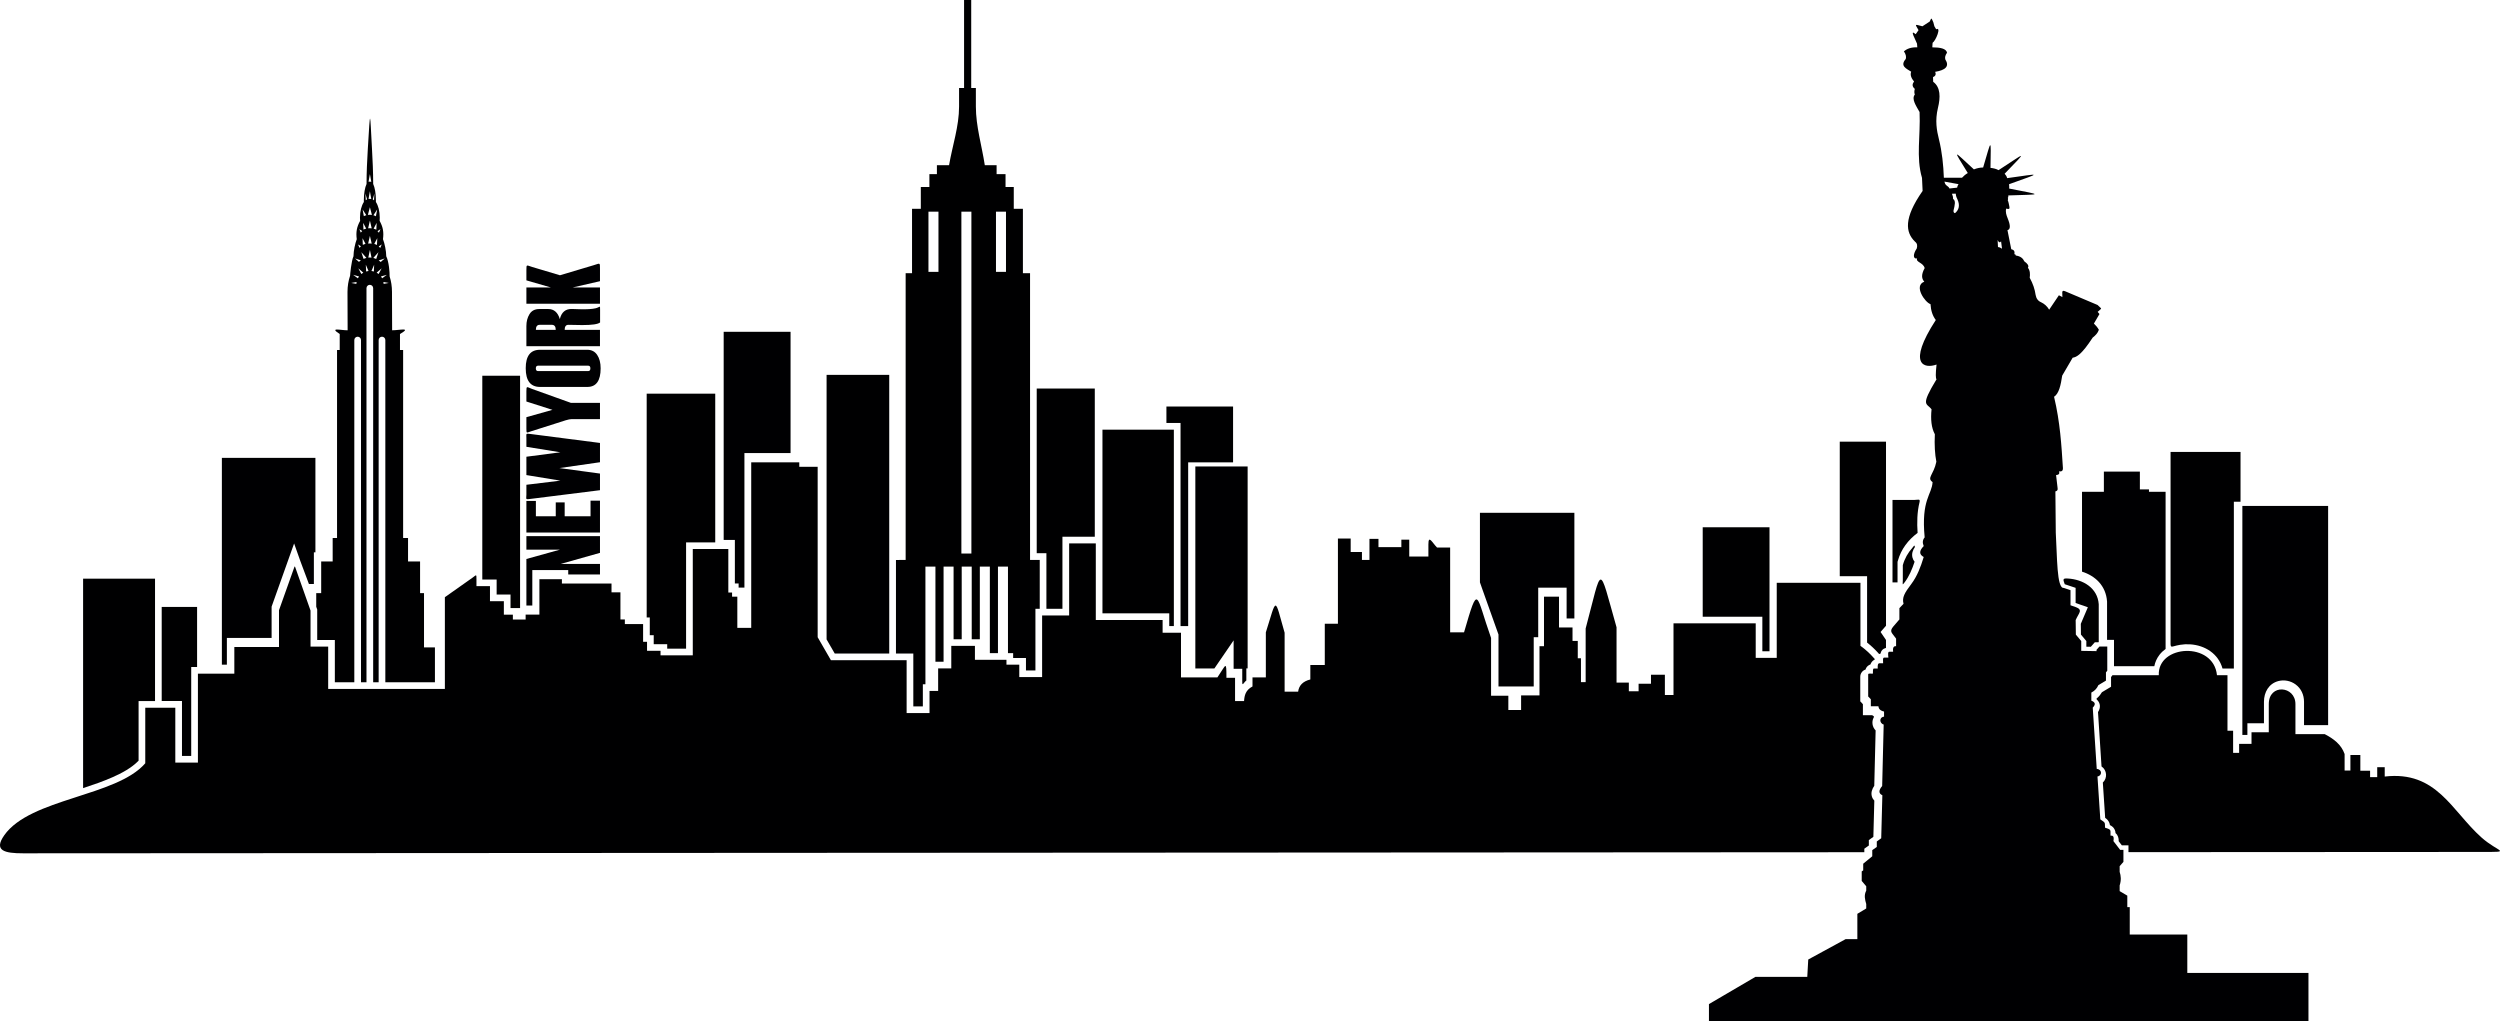 <?xml version="1.0" encoding="utf-8"?>
<!-- Generator: Adobe Illustrator 16.0.3, SVG Export Plug-In . SVG Version: 6.00 Build 0)  -->
<!DOCTYPE svg PUBLIC "-//W3C//DTD SVG 1.1//EN" "http://www.w3.org/Graphics/SVG/1.1/DTD/svg11.dtd">
<svg version="1.1" id="Ebene_1" xmlns="http://www.w3.org/2000/svg" xmlns:xlink="http://www.w3.org/1999/xlink" x="0px" y="0px"
	 width="1984.254px" height="810.709px" viewBox="0 0 1984.254 810.709" enable-background="new 0 0 1984.254 810.709"
	 xml:space="preserve">
<g>
	<polygon fill="#000001" points="412.796,482.631 412.787,482.631 412.787,482.638 	"/>
	<path fill="#000001" d="M1351.445,418.522v70.97h42.034h5.3v5.3c0,7.367,0,14.732,0,22.1h5.68v-98.387h-53.023l0.009,0.01V418.522z
		"/>
	<polygon fill="#000001" points="936.998,496.926 937.354,496.926 940.008,496.926 942.662,496.926 943.051,496.926 
		943.051,366.972 978.694,366.972 978.694,322.65 978.685,322.65 978.685,322.657 925.787,322.657 925.787,335.704 936.998,335.704 
			"/>
	<path fill="#000001" d="M1730.33,511.799c2.589-0.43,5.226-0.562,7.78-0.406c12.262,0.728,22.663,7.648,25.896,19.198
		c1.315,0,2.637,0,3.952,0h5.06V398.25h5.3v-39.562h-55.535v0.009v28.341v4.754v114.541
		C1722.782,515.916,1722.03,513.155,1730.33,511.799z"/>
	<polygon fill="#000001" points="656.063,507.5 662.545,518.728 705.786,518.728 705.786,443.118 705.786,439.199 705.786,297.515 
		656.054,297.515 656.063,297.524 	"/>
	<path fill="#000001" d="M515.731,495.379c0,2.918,0,5.846,0,8.772h3.125v5.299c0,0.62,0,1.224,0,1.843c1.793,0,3.604,0,5.407,0
		h5.299v3.572c5.002,0,9.988,0,14.982,0c0-26.359,0-52.715,0-79.073v-5.299h5.3h17.842v-118.03h-54.411v0.008
		c0,59.205,0,118.402,0,177.607h2.456L515.731,495.379L515.731,495.379z"/>
	<path fill="#000001" d="M830.533,483.217h12.725c0-17.295,0-34.6,0-51.896v-5.3h5.299h20.381v-88.54v-1.769v-27.325h0.008v-0.008
		h-46.101V439.1h7.689L830.533,483.217L830.533,483.217z"/>
	<path fill="#000001" d="M928.045,486.805v5.3c0,1.612,0,3.216,0,4.827h3.646V341.02h-56.668v0.008v85.001v2.653v2.654
		c0,18.487,0,36.974,0,55.469c15.899,0,31.815,0,47.723,0L928.045,486.805L928.045,486.805z"/>
	<path fill="#000001" d="M724.902,518.719v5.301c0,12.229,0,24.447,0,36.667c2.521,0,5.043,0,7.565,0c0-4.092,0-8.185,0-12.277v-5.3
		h2.042v-93.384h7.945v75.51h2.175h4.283v-75.51h7.945v57.634h6.449v-57.634h7.946v57.634h2.571h3.869v-57.634h7.945v68.655h6.441
		v-68.655h7.946v68.655h4.109v3.869c1.62,0,3.249,0,4.878,0h5.299v5.3c0,1.521,0,3.05,0,4.581c2.498,0,5.011,0,7.508,0
		c0-14.535,0-29.079,0-43.612v-5.3h3.423v-38.8h-7.689V216.823h-5.672v-51.087h-7.252v-17.296h-6.531v-10.21h-7.094v-7.094h-9.359
		c-2.365-15.51-7.094-30.83-7.094-46.522v-14.75h-3.696V0h-5.672v69.862h-3.969v14.75c0,15.725-5.299,31.012-7.945,46.522h-9.649
		v7.094h-5.961v10.21h-6.805v17.296h-6.97v51.087h-5.068v227.594l-7.689,0.05v74.252h8.475H724.902z M790.507,168.001h7.946v47.781
		h-7.946V168.001z M763.05,168.001h7.945v271.323h-7.945V168.001z M736.915,168.001h7.945v47.781h-7.945V168.001z"/>
	<path fill="#000001" d="M1517.845,434.817c-3.481,3.886-6.086,8.417-7.582,13.783v12.128l-0.009,0.009
		c0,2.91-0.703,4.307,1.513,1.381c3.547-4.705,5.978-10.559,7.847-16.263c-0.802-0.992-1.398-2.133-1.72-3.44
		c-0.72-3.001,0.297-5.853,1.984-8.267C1519.531,431.974,1519.027,433.503,1517.845,434.817z"/>
	<polygon fill="#000001" points="1641.21,459.158 1641.21,459.165 1641.219,459.166 	"/>
	<polygon fill="#000001" points="1496.902,507.921 1496.902,507.93 1496.91,507.921 	"/>
	<path fill="#000001" d="M1460.218,457.323h16.395h5.299v5.299c0,15.792,0,31.592,0,47.391c3.15,2.471,6.052,5.184,8.698,8.127
		c0.926,1.025,0.67,1.125,1.894,0.703c0.563-2.555,2.059-3.985,4.398-4.598v-6.316c-1.43-2.109-2.86-4.217-4.291-6.333l4.316-4.953
		V393.512v-6.953v-36.005h-36.709L1460.218,457.323L1460.218,457.323z"/>
	<path fill="#000001" d="M1665.775,509.74v-30.152c-0.926-12.988-12.493-19.718-24.564-20.421v-0.001
		c-4.133-0.238-3.876,0.574-2.439,4.523c1.67,0.554,3.349,1.108,5.02,1.67l3.629,1.208v3.819c0,2.736,0,5.473,0,8.202
		c1.463,0.513,2.918,1.017,4.374,1.529l5.35,1.869l-2.225,5.217c-1.125,2.662-2.257,5.308-3.382,7.954
		c0.033,2.836,0.074,5.672,0.108,8.507c1.43,1.704,2.861,3.415,4.291,5.118c0,1.496,0,3.001,0,4.498
		c1.19,0.025,2.373,0.04,3.555,0.065c1.059-1.206,2.133-2.406,3.192-3.605h2.381L1665.775,509.74L1665.775,509.74z"/>
	<path fill="#000001" d="M1969.613,664.761c-23.846-21.24-35.561-53.195-76.859-48.417c0-2.48,0-4.96,0-7.441
		c-1.984,0-3.969,0-5.953,0c0,2.621,0,5.259,0,7.888c-1.885,0-3.77,0-5.654,0c0-1.688,0-3.374,0-5.06c-2.572,0-5.16,0-7.74,0
		c0-4.176,0-8.343,0-12.51c-2.62,0-5.258,0-7.887,0c0,4.109,0,8.235,0,12.353c-1.538,0-3.067,0-4.605,0c0-4.365,0-8.74,0-13.104
		c-2.67-7.623-8.756-12.137-15.791-15.792c-7.747,0-15.486,0-23.233,0v-23.835c0-14.559-21.158-16.437-21.158,0v22.339
		c-4.572,0-9.135,0-13.707,0c0,3.075,0,6.16,0,9.235c-3.274,0-6.549,0-9.831,0c0,2.381,0,4.771,0,7.152c-1.596,0-3.184,0-4.771,0
		c0-5.862,0-11.716,0-17.578c-1.496,0-2.984,0-4.473,0c0-14.701,0-29.401,0-44.092c-2.786,0-5.563,0-8.343,0
		c-2.679-27.012-47.267-24.333-46.176,0h-36.859v0.008l0.016,0.017v0.115l-1.041,1.348c0,1.563,0,3.125,0,4.688v3.001l-2.571,1.546
		c-1.563,0.935-3.125,1.877-4.688,2.81c-0.951,1.663-2.125,3.135-3.531,4.374c-0.885,0.786-1.115,0.843-0.248,1.703
		c2.621,2.62,2.928,6.21,0.678,9.69c0.926,14.37,1.869,28.756,2.794,43.125c4.432,2.96,4.771,9.359,1.042,12.791
		c0.62,9.326,1.232,18.669,1.852,28.002c1.414,1.033,2.654,2.241,3.324,3.993c0.24,0.613,0.364,1.191,0.438,1.762
		c1.571,0.761,2.952,1.828,3.787,3.588c0.479,1,0.636,1.901,0.686,2.786c1.96,1.62,2.58,4.002,2.522,6.465
		c0.81,1.066,1.637,2.142,2.447,3.208h5.292v5.299v0.132l280.299-0.165C1994.541,676.171,1982.841,676.542,1969.613,664.761z"/>
	<path fill="#000001" d="M89.304,616.891c7.186-3.167,15.106-7.358,20.695-13.13c0-14.013,0-28.029,0-42.05v-5.3h5.3h7.747v-97.113
		h-57.09v166.232C73.844,622.934,81.749,620.223,89.304,616.891z"/>
	<path fill="#000001" d="M251.77,483.738v0.911c0,7.763,0,15.535,0,23.297c2.902,0,5.796,0,8.698,0h5.299v5.3
		c0,9.426,0,18.833,0,28.259h15.453V269.892c0-1.462,1.19-2.653,2.654-2.653s2.654,1.191,2.654,2.653v271.612h4.349V228.712
		c0-1.463,1.19-2.654,2.654-2.654c1.464,0,2.654,1.191,2.654,2.654v312.794h4.349V269.893c0-1.462,1.19-2.654,2.654-2.654
		s2.654,1.191,2.654,2.654v271.612h39.363v-27.647h-8.665v-43.107h-3.126V445.65h-9.549v-18.652h-3.901c0-49.74,0-99.478,0-149.208
		c-0.827,0-1.663,0-2.498,0v-12.708c9.558-5.54-0.231-2.935-6.283-2.935l0.042-0.008h0.008c0-10.12-0.107-20.355-0.107-30.418
		c0-4.423-0.678-8.606-1.869-12.31c0.1-3.241-0.603-11.757-2.687-16.015c-0.016-4.266-1.29-10.252-2.595-13.56
		c0.728-5.53,0.058-9.624-2.662-14.551c0.074-0.843,0.108-1.72,0.108-2.605c0-5.043-1.199-9.524-3.076-12.369
		c0.008-0.43,0.016-0.86,0.016-1.298c0-5.432-0.852-10.219-2.158-13.005v-0.149c0-9.309-0.455-18.727-0.976-28.168
		c-1.563-28.094-1.224-34.567-3.291,0.513c-0.546,9.285-1,18.528-1,27.664v0.148c-1.298,2.786-2.157,7.573-2.157,13.005
		c0,0.438,0.008,0.868,0.016,1.298c-1.869,2.844-3.075,7.325-3.075,12.369c0,0.885,0.041,1.761,0.107,2.604
		c-2.72,4.936-3.389,9.021-2.661,14.552c-1.307,3.307-2.58,9.293-2.596,13.559c-1.728,3.522-2.712,14.94-2.704,15.437
		c-1.315,3.843-2.059,8.242-2.059,12.896c0,10.128,0.107,20.281,0.107,30.417c-5.779,0-14.849-2.587-6.283,2.936
		c0,4.233,0,8.466,0,12.708c-0.711,0-1.405,0-2.117,0v149.208h-3.472v18.652h-9.112v25.101h-3.935v10.806l0.471,1.323
		L251.77,483.738z M286.81,217.475h-0.009l-2.406-4.506l3.97,3.448C287.81,216.732,287.298,217.087,286.81,217.475z
		 M288.537,205.471c0.002-0.001,0.005-0.002,0.007-0.003l-1.744-5.296l4.043,4.522c-0.783,0.181-1.557,0.445-2.299,0.773l0,0.003
		H288.537z M288.488,182.222h-0.009c0.003-0.002,0.006-0.003,0.009-0.005l-0.232-5.296l2.381,4.522
		c-0.56,0.182-1.61,0.444-2.149,0.773V182.222z M293.473,204.387c-0.389,0-0.769,0.024-1.149,0.058l1.273-6.109v0.008l1.282,6.135
		C294.407,204.421,293.944,204.387,293.473,204.387z M293.597,187.215l1.422,6.136c-0.612-0.108-2.232-0.116-2.835-0.024
		L293.597,187.215z M292.184,181.204l1.414-6.109l1.422,6.135C294.407,181.121,292.787,181.114,292.184,181.204z M300.377,200.163
		l-1.777,5.399c-0.759-0.354-1.525-0.635-2.309-0.826l-0.007,0.007v-0.008c0.003,0,0.004,0.001,0.007,0.001L300.377,200.163z
		 M296.524,181.494v-0.008c0.003,0.001,0.008,0.002,0.011,0.003l2.412-4.576l-0.256,5.399c-0.535-0.354-1.583-0.633-2.155-0.823
		l-0.002,0.005H296.524z M300.517,217.475c-0.487-0.396-1.001-0.76-1.554-1.058l-0.009-0.008l3.969-3.448L300.517,217.475z
		 M304.494,225.33c-0.024-0.521-0.091-1.025-0.182-1.521l-0.009-0.008l4.225,0.777L304.494,225.33z M307.058,218.128l-3.762,2.754
		c-0.273-0.521-0.579-1.009-0.917-1.472h-0.009L307.058,218.128z M305.345,205.132l-3.158,2.819
		c-0.526-0.461-1.053-0.872-1.604-1.251l-0.008,0.002v-0.008c0.003,0.001,0.005,0.004,0.008,0.006L305.345,205.132z
		 M301.758,196.823c-0.371-0.461-0.758-0.873-1.144-1.252l-0.006,0.003v-0.008c0.001,0.001,0.003,0.003,0.006,0.005l2.384-1.567
		L301.758,196.823z M299.6,183.445c0.001,0.001,0.003,0.004,0.005,0.005l2.385-1.567l-1.24,2.819
		c-0.371-0.461-0.757-0.873-1.145-1.252l-0.005,0.004V183.445L299.6,183.445z M299.194,194.433
		c-0.534-0.354-1.583-0.634-2.154-0.823l-0.003,0.004h-0.008v-0.008c0.003,0.001,0.008,0.002,0.012,0.004l2.411-4.577
		L299.194,194.433z M299.377,166.273l-1.009,5.398c-0.644-0.355-1.298-0.636-1.984-0.827h0.008L299.377,166.273z M295.83,158.195
		c0,0,0.001,0,0.002,0.002l1.346-4.574l-0.298,5.398c-0.346-0.354-0.693-0.635-1.048-0.825l-0.002,0.007V158.195L295.83,158.195z
		 M296.971,210.084l-0.232,5.383c-0.627-0.183-1.263-0.314-1.923-0.389l-0.003,0.008v-0.008c0.001,0,0.002,0,0.003,0
		L296.971,210.084z M293.597,138.154l0.008-0.008l-0.005,0.027l1.088,6.116c-0.397-0.058-0.793-0.091-1.199-0.091
		c-0.331,0-0.661,0.024-0.976,0.058l1.086-6.083L293.597,138.154z M293.58,151.805h0.009l1.083,6.134
		c-0.389-0.107-1.786-0.115-2.174-0.024L293.58,151.805z M293.589,164.446l1.604,6.135c-1.009-0.148-2.183-0.148-3.199-0.024
		L293.589,164.446z M292.507,215.086c-0.662,0.074-1.307,0.198-1.927,0.389l-0.232-5.374v-0.008v-0.008L292.507,215.086z
		 M291.348,158.162c-0.355,0.182-0.712,0.446-1.042,0.777h-0.009l-0.28-5.299L291.348,158.162z M290.745,170.803
		c-0.678,0.183-1.331,0.447-1.968,0.778l-0.976-5.3L290.745,170.803z M290.116,193.566c-0.56,0.181-1.611,0.444-2.15,0.773v0.004
		h-0.008c0.002-0.001,0.005-0.003,0.008-0.004l-0.23-5.295L290.116,193.566z M287.478,183.395c-0.388,0.364-0.76,0.762-1.116,1.199
		l-1.149-2.712L287.478,183.395z M286.462,195.517c-0.389,0.364-0.761,0.76-1.116,1.198l-1.149-2.711L286.462,195.517z
		 M286.437,206.644c-0.538,0.364-1.058,0.761-1.57,1.199l-3.035-2.711L286.437,206.644z M284.957,219.418
		c-0.347,0.463-0.652,0.951-0.917,1.472h-0.008l-3.762-2.753L284.957,219.418z M283.023,223.808c-0.099,0.496-0.158,1-0.182,1.521
		h-0.009l-4.034-0.744L283.023,223.808z"/>
	<path fill="#000001" d="M144.436,556.411v5.3c0,12.766,0,25.523,0,38.288c2.439,0,4.895,0,7.333,0c0-21.769,0-43.538,0-65.307
		v-5.299h4.663v-47.672h-28.085v74.69h10.79H144.436L144.436,556.411z"/>
	<path fill="#000001" d="M394.184,471.907c3.68,0,7.342,0,11.021,0c0,3.581,0,7.152,0,10.724c2.528,0,5.055,0,7.582,0v-0.05v-4.05
		c0-60.107,0-120.222,0-180.329h-29.98L382.8,459.993c3.671,0,7.722,0,11.385,0C394.184,463.962,394.184,467.938,394.184,471.907z"
		/>
	<polygon fill="#000001" points="65.956,459.281 65.948,459.29 65.939,459.299 65.956,459.299 	"/>
	<path fill="#000001" d="M1488.692,579.735c-2.662-2.654-3.282-6.845-1.645-10.045c0.38-0.743,0.595-0.628,0.016-1.24
		c-1.05-1.107-1.612-0.802-3.174-0.802h-5.3v-5.3c0-1.157,0-2.298,0-3.448c-0.223-0.239-0.446-0.479-0.668-0.719l-1.43-1.528
		v-19.521c0-1.396,0.479-2.736,1.372-3.812c0.818-0.992,1.77-1.563,2.795-1.877c0.438-1.446,1.281-2.711,2.811-3.571
		c0.413-0.239,0.769-0.404,1.107-0.521c0.464-1.323,1.274-2.504,2.581-3.373c1.24-0.828,1.199-0.489,0.107-1.729
		c-3.208-3.655-6.755-6.87-10.624-9.648c0-16.685,0-33.369,0-50.053c-22.142,0-44.299,0-66.44,0c0,19.859,0,39.719,0,59.585
		c-5.556,0-11.129,0-16.685,0c0-9.136,0-18.271,0-27.408c-21.753,0-43.497,0-65.25,0c0,18.958,0,37.933,0,56.899
		c-2.273,0-4.563,0-6.846,0c0-5.365,0-10.731,0-16.089c-3.68,0-7.351,0-11.029,0c0,2.382,0,4.771,0,7.152c-3.274,0-6.548,0-9.831,0
		c0,1.993,0,3.969,0,5.961c-2.58,0-5.167,0-7.747,0c0-2.274,0-4.564,0-6.845c-3.258,0-6.507,0-9.757,0c0-14.634,0-29.276,0-43.91
		c-14.609-51.467-10.997-49.855-24.514,0.942c0,14.195,0,28.376,0,42.571c-1.249,0-2.489,0-3.729,0c0-6.316,0-12.642,0-18.966
		c-0.836,0-1.688,0-2.531,0c0-4.573,0-9.136,0-13.708c-1.389,0-2.778,0-4.167,0c0-3.571,0-7.143,0-10.723c-3.572,0-7.143,0-10.724,0
		c0-8.145,0-16.287,0-24.431c-3.969,0-7.945,0-11.914,0c0,13.112,0,26.226,0,39.329c-1.2,0-2.39,0-3.581,0
		c0,13.006,0,26.02,0,39.024c-4.852,0-9.723,0-14.592,0c0,3.869,0,7.747,0,11.617c-3.374,0-6.747,0-10.129,0
		c0-3.771,0-7.55,0-11.319c-4.572,0-9.136,0-13.708,0c0-15.287,0-30.582,0-45.877c-12.336-34.65-9.74-44.696-21.456-4.465
		c-3.679,0-7.351,0-11.029,0c0-22.446,0-44.885,0-67.333c-3.48,0-6.944,0-10.426,0c-3.721-3.72-6.837-10.508-6.837-2.472
		c0,3.208,0,6.424,0,9.632c-5.068,0-10.128,0-15.197,0c0-4.464,0-8.938,0-13.402c-2.092,0-4.167,0-6.259,0c0,1.993,0,3.969,0,5.96
		c-6.061,0-12.112,0-18.172,0c0-2.19,0-4.365,0-6.556c-2.381,0-4.77,0-7.151,0c0,5.556,0,11.128,0,16.685c-1.993,0-3.969,0-5.962,0
		c0-2.092,0-4.167,0-6.259c-2.976,0-5.961,0-8.937,0c0-3.572,0-7.143,0-10.723c-3.374,0-6.747,0-10.128,0c0,22.546,0,45.083,0,67.63
		c-3.481,0-6.945,0-10.426,0c0,10.929,0,21.852,0,32.774c-3.82,0-7.648,0-11.468,0c0,3.819,0,7.647,0,11.467
		c-6.184,1.545-9.062,4.969-9.69,9.689c-3.572,0-7.143,0-10.723,0c0-15.592,0-31.177,0-46.771
		c-8.161-28.557-5.987-28.764-14.899-0.297c0,11.913,0,23.836,0,35.749c-3.531,0-7.061,0-10.591,0c0,2.39,0,4.788,0,7.177
		c-5.474,2.861-6.407,7.126-6.697,11.583c-2.381,0-4.771,0-7.151,0c0-6.151,0-12.31,0-18.469c-2.274,0-4.564,0-6.846,0
		c0-14.238-0.206-10.435-7.152-0.298c-9.64,0-19.264,0-28.904,0c0-11.824,0-23.638,0-35.452c-4.854,0-9.724,0-14.594,0
		c0-3.374,0-6.747,0-10.128c-17.677,0-35.353,0-53.03,0c0-20.256,0-40.512,0-60.776c-7.053,0-14.105,0-21.158,0
		c0,19.066,0,38.139,0,57.204c-7.16,0-14.304,0-21.455,0c0,16.304,0,32.608,0,48.913c-6.043,0-12.08,0-18.123,0
		c0-3.283,0-6.582,0-9.88c-3.391,0-6.78,0-10.178,0c0-1.29,0-2.58,0-3.869c-8.342,0-16.685,0-25.027,0c0-3.68,0-7.351,0-11.03
		c-6.258,0-12.509,0-18.768,0c0,5.961,0,11.914,0,17.875c-3.481,0-6.945,0-10.426,0c0,5.961,0,11.915,0,17.876
		c-2.273,0-4.563,0-6.846,0c0,5.862,0,11.715,0,17.577c-6.061,0-12.112,0-18.172,0c0-13.988,0-27.978,0-41.966
		c-20.033,0-40.058,0-60.091,0c-3.506-6.069-7.012-12.145-10.517-18.215c0-45.092,0-90.177,0-135.26c-4.853,0-9.723,0-14.593,0
		c0-1.199,0-2.39,0-3.581c-12.716,0-25.424,0-38.14,0c0,43.802,0,87.597,0,131.392c-3.68,0-7.351,0-11.03,0
		c0-8.243,0-16.487,0-24.729c-1.389,0-2.778,0-4.167,0c0-1.091,0-2.191,0-3.282c-0.984,0-1.984,0-2.976,0
		c0-11.517,0-23.042,0-34.559c-9.41,0-18.802,0-28.21,0c0,28.126,0,56.254,0,84.38c-8.524,0-17.065,0-25.59,0c0-1.19,0-2.38,0-3.571
		c-3.571,0-7.143,0-10.714,0c0-2.381,0-4.763,0-7.145c-1.042,0-2.083,0-3.125,0c0-4.687,0-9.383,0-14.079c-4.821,0-9.658,0-14.486,0
		c0-1.232,0-2.447,0-3.663c-1.174,0-2.34,0-3.505,0c0-7.192,0-14.376,0-21.562c-2.357,0-4.722,0-7.078,0c0-2.307,0-4.631,0-6.937
		c-13.121,0-26.259,0-39.38,0c0-1.167,0-2.323,0-3.481c-5.953,0-11.906,0-17.859,0c0,9.368,0,18.751,0,28.126
		c-3.646,0-7.283,0-10.93,0c0,1.315,0,2.621,0,3.927c-3.374,0-6.747,0-10.128,0c0-1.29,0-2.58,0-3.87c-2.381,0-4.771,0-7.152,0
		c0-3.572,0-7.144,0-10.723c-3.679,0-7.342,0-11.021,0c0-3.97,0-7.945,0-11.914c-3.572,0-7.144,0-10.724,0c0-1.853,0-3.721,0-5.581
		c0-4.324-0.041-3.315-3.332-1.001c-7.251,5.117-14.494,10.22-21.736,15.338c0,24.266,0,48.523,0,72.79c-30.873,0-61.746,0-92.617,0
		c0-11.188,0-22.374,0-33.568c-4.672,0-9.334,0-14.005,0c0-9.533,0-19.065,0-28.598c-3.812-10.797-7.624-21.595-11.436-32.401
		c-1.231-3.465-0.917-3.506-2.157-0.025c-3.812,10.714-7.624,21.421-11.435,32.136c0,9.74,0,19.463,0,29.203
		c-11.823,0-23.637,0-35.452,0c0,7.053,0,14.105,0,21.157c-9.641,0-19.265,0-28.905,0c0,23.531,0,47.076,0,70.606
		c-5.978,0-11.964,0-17.942,0c0-14.526,0-29.062,0-43.587c-7.954,0-15.891,0-23.845,0c0,14.708,0,29.409,0,44.107
		c-22.951,26.59-91.261,27.648-111.973,57.205v0.009l0.042-0.058c-8.624,12.302,0.322,14.312,14.989,14.304l1206.364-0.712
		l254.991-0.157v-0.034v-2.744l2.241-1.588c0.447-0.306,0.893-0.629,1.348-0.951c0-0.537,0-1.058,0-1.595v-2.711l2.199-1.588
		c0.463-0.323,0.926-0.661,1.39-1c0.256-9.574,0.504-19.149,0.761-28.722c-0.876-0.91-1.539-1.984-1.918-3.258
		c-0.927-3.083,0.148-6.027,1.876-8.524C1487.965,609.052,1488.329,594.386,1488.692,579.735z"/>
</g>
<g>
	<path fill="#000002" d="M180.08,363.354l-0.008,0.065H176.1V527.55h3.972v-0.263v-0.232v-0.259v-0.258v-0.233v-0.264v-0.23v-0.262
		v-0.234v-0.257v-0.257v-0.235v-0.261v-0.23v-0.264v-0.232v-0.259v-0.256v-0.233v-0.264v-0.228v-0.264v-0.232v-0.26v-0.248v-0.244
		v-0.262v-0.229v-0.263v-0.231v-0.26v-0.253v-0.239v-0.261v-0.231v-0.262v-0.231v-0.261v-0.24v-0.253v-0.261v-0.23v-0.265v-0.23
		v-0.261v-0.244v-0.248v-0.261v-0.231v-0.264v-0.227v-0.264v-0.235v-0.256v-0.259v-0.232v-0.264v-0.229v-0.262v-0.234v-0.258v-0.258
		v-0.234v-0.262v-5.291h5.31c10.058,0,20.125,0,30.191,0c0-7.996,0-15.957,0-23.931v-0.898l0.307-0.876
		c4.17-11.736,8.352-23.442,12.532-35.194l5.027-14.106l4.992,14.113l6.754,18.05h3.942v-25.117h1.223v-74.979h-70.26
		L180.08,363.354z"/>
	<path fill="#000002" d="M476.204,228.164c-7.236,0-14.455,0-21.682,0c7.235-1.66,14.455-3.317,21.682-4.98c0-3.233,0-6.485,0-9.74
		c0-5.419,0.113-4.463-4.968-2.957c-8.941,2.667-17.874,5.336-26.806,7.997c-7.352-2.212-14.702-4.391-22.053-6.592
		c-4.431-1.33-4.578-2.419-4.578,2.368c0,2.767,0,5.498,0,8.255c6.489,1.88,12.971,3.766,19.462,5.648c-6.491,0-12.973,0-19.462,0
		c0,4.313,0,8.617,0,12.92c19.47,0,38.932,0,58.405,0C476.204,236.772,476.204,232.468,476.204,228.164z"/>
	<path fill="#000002" d="M476.195,261.831c-9.339,0-18.676,0-28.022,0c0-2.683,0.992-4.014,2.972-4.014
		c0.106,0,2.599,0.026,7.449,0.13c1.177,0.016,2.343,0.037,3.511,0.058c0.024,0,0.056,0,0.082,0c7.74,0,12.443-0.68,14.097-2.078
		c0-3.228,0-6.465,0-9.695c0-4.61,0.159-2.398-3.592-1.545c-2.7,0.616-6.806,0.925-12.3,0.747c-2.138-0.078-4.265-0.137-6.4-0.211
		c-5.19-0.173-8.404,2.691-9.653,8.054c-1.599-5.348-4.677-8.011-9.207-8.011c-2.334,0-4.668,0-7.001,0
		c-3.594,0-6.195,1.345-7.858,4.04c-1.653,2.689-2.481,5.844-2.481,9.496c0,5.314,0,10.646,0,15.951c19.47,0,38.93,0,58.404,0
		C476.195,270.438,476.195,266.135,476.195,261.831z M425.323,261.822c0-2.68,1.02-4.014,3.066-4.014c3.2,0,6.399,0,9.601,0
		c2.06,0,3.105,1.333,3.105,4.014C435.837,261.822,430.58,261.822,425.323,261.822z"/>
	<polygon fill="#000002" points="417.8,436.275 444.43,436.275 417.8,443.663 417.8,455.026 417.8,458.348 417.8,480.64 
		422.501,480.64 422.501,458.348 422.501,457.794 422.501,455.441 422.501,455.019 422.501,452.48 451.003,452.48 451.003,455.969 
		476.204,455.969 476.204,447.574 445.094,447.574 476.204,438.796 476.204,425.506 417.8,425.506 	"/>
	<path fill="#000002" d="M1652.483,453.729l0.005-0.006c-0.005-0.001-0.009-0.002-0.013-0.003L1652.483,453.729z"/>
	<path fill="#000002" d="M1652.494,453.719l-0.005,0.003c10.507,3.296,18.987,11.133,19.87,23.58l0.017,0.198v0.172v30.204h0.195
		h5.314v5.312v15.57h32c0.641-3.263,1.993-6.292,4.086-9.007c1.399-1.808,3.055-3.354,4.868-4.677V390.33h-13.195v-1.903h-7.222
		v-14.1h-28.573v15.994h-17.354V453.719z"/>
	<path fill="#000002" d="M1504.141,462.229h1.933c0-5.19,0-10.382,0-15.571v-0.736l0.209-0.683
		c2.661-9.624,8.374-16.746,15.717-22.287c-0.55-8.085-0.415-16.469,1.525-24.286c0.742-3.086-1.082-1.888-3.917-1.888h-0.013
		l-0.015,0.006h-17.495v65.444h0.098H1504.141z"/>
	<path fill="#000002" d="M441.335,315.523c-6.367-2.285-12.75-4.572-19.125-6.86c-3.915-1.412-4.412-2.775-4.412,1.686
		c0,2.776,0,5.545,0,8.335c6.896,2.206,13.792,4.397,20.688,6.614c-6.896,1.933-13.792,3.866-20.688,5.819c0,3.088,0,6.171,0,9.256
		c0,4.024,0.198,3.037,3.874,1.903c8.743-2.713,15.34-4.819,19.785-6.284c6.001-1.982,10.026-3.324,12.096-3.324
		c7.549,0,15.099,0,22.651,0c0-4.313,0-8.617,0-12.921c-7.702,0-15.399,0-23.098,0C449.19,318.333,445.258,316.927,441.335,315.523z
		"/>
	<path fill="#000002" d="M466.137,277.623c-12.534,0-25.058,0-37.593,0c-7.519,0-11.276,4.867-11.276,14.644
		c0,9.896,3.783,14.842,11.357,14.842c12.531,0,25.053,0,37.584,0c7.004,0,10.515-4.918,10.515-14.756
		c0-4.381-0.91-7.924-2.749-10.654C472.148,278.986,469.548,277.623,466.137,277.623z M466.832,294.533c-13.27,0-26.532,0-39.795,0
		c-1.166,0-1.753-0.741-1.753-2.181c0-1.397,0.595-2.104,1.753-2.104c13.271,0,26.534,0,39.795,0c1.167,0,1.756,0.707,1.756,2.104
		C468.588,293.802,467.999,294.533,466.832,294.533z"/>
	<path fill="#000002" d="M948.743,370.25V530.54h15.118c1.848-2.725,3.707-5.431,5.577-8.13l9.689-14.155v17.131
		c0,1.798,0,3.613,0,5.432c0.509,0,1.02,0,1.55,0h5.301v5.314c0,1.73,0,3.461,0,5.19c0,3.751,1.168,0.333,3.241-1.212
		c0-1.439,0-2.847,0-4.284v-5.293h1.028V370.242h-41.512L948.743,370.25z"/>
	<path fill="#000002" d="M574.387,428.52h3.573h5.309v5.283c0,9.766,0,19.55,0,29.318h2.978v3.281h2.094h2.098h0.411V364.911v-5.302
		h5.308h31.315v-96.224v-0.009h-53.087L574.387,428.52L574.387,428.52z"/>
	<path fill="#000002" d="M468.712,409.752c-6.84,0-13.695,0-20.532,0c0-3.674,0-7.328,0-10.999c-2.36,0-4.728,0-7.079,0
		c0,3.671,0,7.325,0,10.999c-5.257,0-10.514,0-15.771,0c0-4.061,0-8.119,0-12.185c-2.508,0-5.024,0-7.533,0
		c0,8.361,0,16.729,0,25.102h58.406V397.4c-2.494,0-5,0-7.492,0C468.712,401.52,468.712,405.648,468.712,409.752z"/>
	<path fill="#000002" d="M1174.676,407.001h-0.048v55.22l1.872,5.332c4.19,11.715,8.379,23.452,12.542,35.195l0.309,0.843v0.932
		v40.333h13.236h5.314h0.158h0.134h0.148h0.154h0.13h0.155h0.158h0.158h0.158h0.127h0.155h0.144h0.138h0.158h0.158h0.158h0.149
		h0.134h0.157h0.137h0.145h0.157h0.158h0.157h0.139h0.143h0.008h5.533c0-11.278,0-22.511,0-33.789v-5.303h3.566
		c0-11.359,0-22.708,0-34.04v-5.312h5.307c3.97,0,7.949,0,11.934,0h5.298v5.312c0,6.368,0,12.747,0,19.119c1.801,0,3.618,0,5.425,0
		h0.739v-83.849h-74.88L1174.676,407.001z"/>
	<path fill="#000002" d="M417.8,348.012c0,2.196,0,4.407,0,6.614c8.979,1.449,17.971,2.907,26.954,4.356
		c-8.983,1.184-17.975,2.357-26.954,3.525c0,4.854,0,9.711,0,14.56c8.979,1.476,17.971,2.952,26.954,4.422
		c-8.983,1.093-17.975,2.183-26.954,3.273c0,2.669,0,5.337,0,7.991c0,2.572-0.944,3.745,1.827,3.406
		c18.852-2.36,37.718-4.723,56.578-7.086c0-4.395,0-8.792,0-13.201c-10.746-1.449-21.484-2.907-32.222-4.356
		c10.745-1.542,21.483-3.083,32.222-4.637c0-5.104,0-10.191,0-15.307c-18.396-2.357-36.809-4.747-55.211-7.126
		C417.037,343.946,417.8,344.088,417.8,348.012z"/>
	<path fill="#000002" d="M1779.767,401.548V566.47v16.864h3.977h0.008v-0.008v-9.25h4.751c2.795,0,5.598,0,8.402,0v-17.058
		c0-7.57,3.799-14.459,11.476-16.467c4.65-1.212,9.702-0.189,13.595,2.652c4.474,3.259,6.73,8.327,6.73,13.815v18.542
		c5.987,0,11.96,0,17.945,0h1.183V401.548H1779.767z"/>
	<path fill="#000002" d="M1736.067,741.75c-15.224,0-30.442,0-45.682,0c0-7.256,0-14.493,0-21.739c-0.644,0-1.299,0-1.94,0
		c0-3.032,0-6.088,0-9.139c-2.033-1.211-4.054-2.397-6.072-3.589c0-1.51,0-2.994,0-4.51c1.362-4.138,1.037-7.607,0-10.781
		c0-1.486,0-3.001,0-4.488c0.986-1.151,1.993-2.301,2.996-3.443c0-3.185,0-6.342,0-9.517c-0.879,0-1.739,0-2.613,0
		c-1.776-2.316-3.541-4.635-5.325-6.95c0.747-4.086-0.618-4.496-2.317-4.357c-0.266-4.373,1.23-4.604-4.342-6.289
		c-0.285-4.111,0.746-3.694-3.75-6.593c-0.749-11.36-1.494-22.708-2.255-34.066c3.8-0.567,3.879-5.617-0.583-5.998
		c-1.064-16.213-2.116-32.419-3.17-48.621c2.889-3.016,1.482-4.509-1.118-5.537c0-2.135,0-4.285,0-6.43
		c2.514-1.252,4.399-3.205,5.617-5.919c2.007-1.191,3.978-2.382,5.989-3.584c0-2.183,0-4.356,0-6.526
		c0.333-0.448,0.709-0.883,1.044-1.359c0-6.379,0-12.76,0-19.151c-2.08,0-4.144,0-6.21,0c-0.774,0.854-1.561,1.748-2.319,2.601
		c0,0.348,0,0.703,0,1.037c-4.055-0.069-8.098-0.127-12.139-0.203c0-2.607,0-5.199,0-7.808c-1.417-1.703-2.835-3.399-4.274-5.094
		c-0.05-3.829-0.101-7.695-0.147-11.532c2.38-5.586,6.222-8.152-0.143-10.365c-1.324-0.458-2.635-0.905-3.954-1.382
		c0-3.997,0-7.995,0-11.985c-1.799-0.597-3.603-1.194-5.402-1.797c-5.561,0.628-5.165-24.968-6.29-43.862
		c-0.105-10.904-0.208-21.823-0.306-32.733c1.483-0.298,2.053-1.194,1.745-2.696c-0.427-3.417-0.809-6.833-1.202-10.25
		c1.978-0.194,3.093-0.939,2.32-2.925c2.144,0.282,3.18-0.544,3.126-2.465c-1.176-18.28-2.196-36.462-7.041-56.761
		c3.932-2.576,5.355-9.39,6.449-16.776c2.764-4.75,5.553-9.486,8.313-14.236c3.251-0.494,7.186-2.608,15.87-15.934
		c2.114-1.698,4.043-3.523,4.935-6.228c-1.086-1.906-2.431-3.52-3.95-4.938c1.466-2.529,2.929-5.05,4.419-7.562
		c-0.492-0.58-0.946-1.142-1.44-1.721c0.6-0.524,1.158-1.044,1.749-1.563c1.296-1.177,1.33-0.937,0.063-2.131
		c-0.627-0.593-1.238-1.181-1.88-1.777c-8.548-3.635-17.124-7.237-25.679-10.869c-3.396-1.439-2.083,1.663-2.245,4.641
		c-0.936-0.5-1.857-0.984-2.761-1.491c-2.582,3.811-5.164,7.64-7.728,11.46c-1.662-2.825-3.867-4.707-6.448-5.928
		c-2.403-1.01-3.832-2.987-4.332-5.912c-0.596-4.295-2.07-8.782-4.647-13.474c0.356-2.924,0.33-5.718-1.436-7.948
		c1.014-1.643-0.364-3.347-2.835-5.094c-1.049-2.345-2.985-4.111-6.818-4.647c-0.068-0.693-0.433-1.037-1.116-1.037
		c0.596-2.906-0.852-3.53-2.464-3.973c-0.997-5.039-2.006-10.081-3.008-15.122c2.441-0.554,2.502-3.698,0.148-9.433
		c-1.045-2.558-1.871-5.118-1.15-7.682c2.311,0.664,2.949,0.33,2.484-1.78c-0.358-1.631-0.579-3.326-1.246-4.856
		c0.279-0.609,0.405-1.221,0-1.835c0.449-0.528,0.551-1.203,0.449-1.969c27.376-0.938,28.017-0.051,0.667-5.463
		c0.08-0.946,0.08-1.878-0.077-3.444c26.638-9.589,25.829-8.597-1.513-4.818c-0.378-1.456-1.108-2.548-2.005-3.504
		c19.921-20.478,15.769-16.089-4.818-2.837c-2.087-1.143-4.236-1.564-6.406-1.805c0.367-24.872,0.941-23.006-5.839-0.297
		c-2.346,0.016-4.792,0.484-7.334,1.493c-16.379-14.937-17.366-17.425-4.846,2.895c-1.954,1.13-3.324,2.403-4.568,3.721
		c-4.783,0-9.604,0-14.425,0c-0.389-10.198-1.402-20.378-3.927-30.577c-1.703-6.889-3.216-14.702-0.762-24.855
		c2.047-8.405,2.127-16.381-3.789-20.703l-0.121-3.707c1.712-0.719,2.7-2.02,1.667-4.195c8.195-1.346,11.621-4.366,8.099-9.826
		c-0.501-1.586-0.061-3.369,1.352-5.363c-0.659-3.323-5.425-4.226-11.689-4.26c0.078-1.212,0.156-2.406,0.235-3.605
		c2.537-1.646,7.162-13.009,2.838-10.707c-0.466-0.801-0.954-1.603-1.42-2.393c-0.26-1.042-0.557-2.108-0.824-3.146
		c-1.592-3.284-1.249-4.237-2.913-0.605c-1.931,1.26-3.86,2.495-5.762,3.75c-5.859-1.381-6.377-2.476-3.083,3.066
		c-0.76,1.075-1.486,2.159-2.249,3.223c-5.349-4.62,0.133,4.875,1.044,7.492c0.072,0.98,0.149,1.949,0.221,2.924
		c-5.114-0.17-8.316,1.185-10.634,3.222c1.497,2.097,2.007,4.093,1.497,5.992c-4.845,5.601,0.396,7.612,4.266,10.109
		c-1.013,2.855,0.322,5.402,2.319,7.86c-1.826,2.256-1.383,4.147,0.577,5.792c-0.524,1.869-0.458,3.309,0.018,4.469
		c-2.836,3.579,0.958,8.871,3.765,13.92c0.845,19.029-2.923,35.727,1.927,52.269c0.165,3.444,0.322,6.887,0.481,10.33
		c-15.178,21.752-13.629,32.936-6.009,40.289c1.929,1.502,1.914,3.388,1.361,5.392c-2.899,4.3-3.233,8.442,0.282,7.941
		c-1.264,2.965,4.943,3.232,5.994,7.634c-3.061,5.621-2.243,8.578-0.295,10.793c-8.703,3.153,0.643,16.552,4.936,17.822
		c0.301,5.199,1.713,9.382,4.197,12.578c-23.152,35.748-8.993,38.807,0.592,35.353c-0.828,7.604-0.73,11.056,0,11.68
		c-13.282,21.861-7.697,18.708-3.958,23.891c-0.823,7.903-0.152,14.659,2.613,19.763c-0.416,8.61,0.031,15.797,1.196,21.806
		c-2.109,10.414-7.844,12.764-2.997,16.168c-0.538,10.09-9.17,13.651-6.285,43.885c-1.629,1.906-1.894,4.206-0.752,6.885
		c-3.71,3.807-3.71,6.676,0,8.688c-2.388,7.966-5.313,15.397-9.732,21.265c-5.627,7.457-7.562,10.873-6.289,15.871
		c-1.089,1.152-2.195,2.302-3.284,3.447c0,2.966,0,5.968,0,8.971l-0.028,0.037v-0.018c-1.588,1.827-3.142,3.653-4.699,5.462
		c-3.714,4.34-0.964,5.18,2.108,9.748c0,1.987,0,3.994,0,5.984c-2.337-0.241-2.644,1.766-2.37,4.408h-2.99
		c-1.244,0-1.033,2.253-0.758,4.643h-3.227c-1.522,0-0.906,2.552-0.959,4.517h-2.924c-1.458,0-1.45,2.335-1.347,4.166h-3.009
		c-1.109,0-0.714,2.712-0.809,4.043c-1.265,0.234-3.76-0.59-3.76,0.682v17.453c0.715,0.757,1.405,1.484,2.113,2.249
		c0,1.845,0,3.692,0,5.525c2.006,0,3.993,0,5.982,0c0.198,1.932,1.314,3.461,4.5,4.197c0,1.361,0,2.684,0,4.04
		c-4.328,0.607-3.421,5.531-0.296,6.29c-0.397,16.258-0.8,32.515-1.196,48.756c-2.759,3.293-3.094,5.834,0.149,7.344
		c-0.277,11.373-0.597,22.748-0.905,34.135c-1.174,0.848-2.346,1.69-3.513,2.543c0,1.442,0,2.898,0,4.35
		c-1.204,0.842-2.396,1.69-3.595,2.535c0,1.62,0,3.247,0,4.874c-2.395,1.969-4.794,3.945-7.183,5.907c0,1.763,0,3.546,0,5.32
		c-0.412,0.259-0.8,0.501-1.191,0.765c0,2.515,0,5.042,0,7.567c1.198,1.401,2.389,2.84,3.589,4.245c0,1.153,0,2.303,0,3.446
		c-1.932,3.695-1.002,7.174,0,10.65c0,1.188,0,2.355,0,3.529c-2.35,1.41-4.708,2.84-7.05,4.247c0,6.713,0,13.393,0,20.079
		c-3.107,0-6.212,0-9.289,0c-9.904,5.409-19.797,10.814-29.686,16.188c-0.274,4.596-0.457,9.19-0.771,13.783
		c-13.679,0-27.504,0-41.179,0c-12.287,7.215-24.586,14.396-36.865,21.595c0,4.584,0,9.17,0,13.755c158.605,0,317.214,0,475.835,0
		c0-12.83,0-25.655,0-38.479c-32.06,0-64.106,0-96.161,0C1736.067,762.067,1736.067,751.895,1736.067,741.75z M1543.339,144.152
		v-0.009l-0.006-0.009c3.72,0.678,7.425,1.344,11.154,2.029c-0.657,0.958-0.993,1.88-1.115,2.767
		c-2.019,0.225-4.042,0.462-6.08,0.686C1546.355,147.305,1543.897,147.728,1543.339,144.152z M1551.987,168.929
		c-0.759,0.695-1.785-0.546-1.455-1.955c0.997-4.157,1.937-7.714-0.401-9.085c0.107-1.432-0.297-2.785-0.877-4.124
		c1.015-0.022,2.046-0.044,3.046-0.067c0.081,2.189,0.88,3.55,1.421,4.762C1555.769,163.159,1554.68,166.54,1551.987,168.929z
		 M1585.801,196.084c-0.097-1.849-0.185-3.727-0.28-5.583c0.789,1.842,1.692,2.398,2.738,1.046c0.247,1.955,0.493,3.907,0.747,5.858
		C1588.074,196.712,1587.036,196.228,1585.801,196.084z"/>
</g>
</svg>
